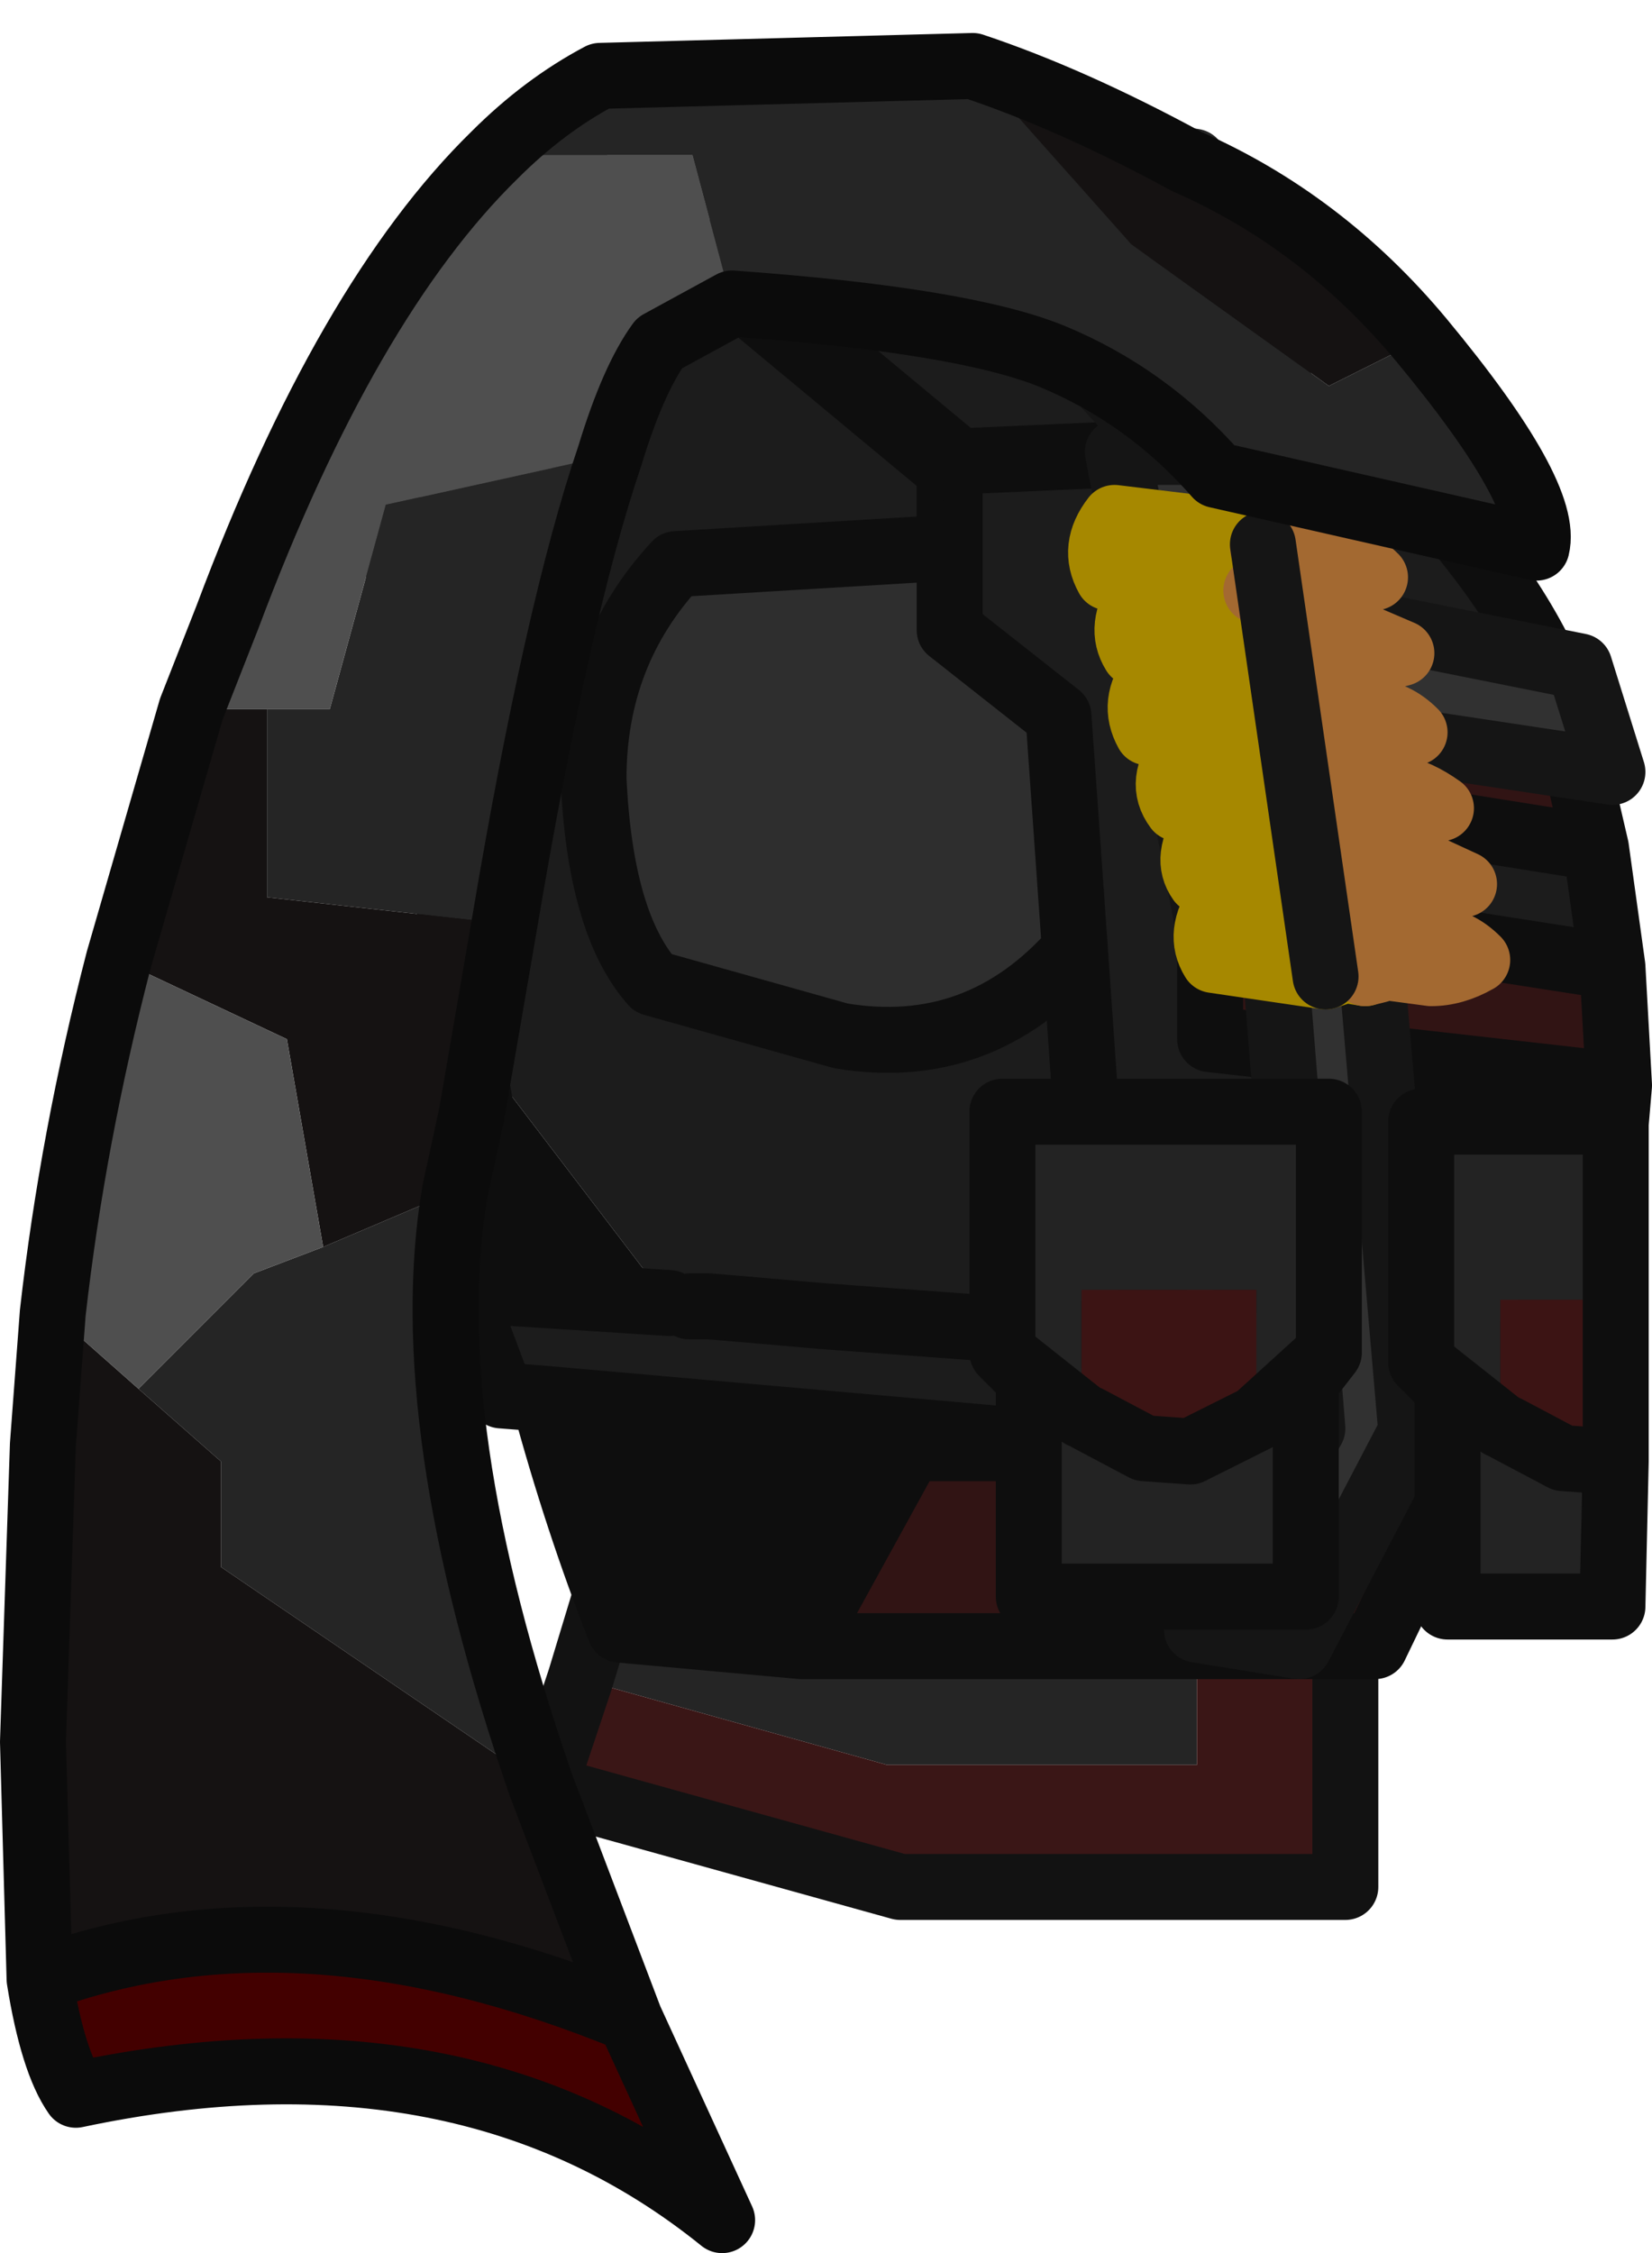 <?xml version="1.0" encoding="UTF-8" standalone="no"?>
<svg xmlns:ffdec="https://www.free-decompiler.com/flash" xmlns:xlink="http://www.w3.org/1999/xlink" ffdec:objectType="shape" height="34.15px" width="25.05px" xmlns="http://www.w3.org/2000/svg">
  <g transform="matrix(1.0, 0.0, 0.0, 1.0, 2.2, 1.2)">
    <path d="M12.4 0.75 L11.2 4.45 5.7 2.55 7.05 0.0 12.4 0.75" fill="#696969" fill-rule="evenodd" stroke="none"/>
    <path d="M12.4 0.75 L15.9 1.25 15.2 3.2 11.2 4.45 12.4 0.75" fill="#313131" fill-rule="evenodd" stroke="none"/>
    <path d="M6.6 24.25 L7.1 22.6 15.95 22.6 15.95 25.55 11.25 25.55 6.6 24.25" fill="#252525" fill-rule="evenodd" stroke="none"/>
    <path d="M6.6 24.25 L11.25 25.55 15.95 25.55 15.95 22.6 18.2 22.6 18.2 27.4 11.45 27.4 6.05 25.9 6.6 24.25" fill="#3a1616" fill-rule="evenodd" stroke="none"/>
    <path d="M11.2 4.45 L15.2 3.2 15.9 1.25 12.4 0.75 11.2 4.45 5.7 2.55 7.05 0.0 12.4 0.75" fill="none" stroke="#252525" stroke-linecap="round" stroke-linejoin="round" stroke-width="1.0"/>
    <path d="M15.95 22.6 L7.1 22.6 6.6 24.25 6.05 25.9 11.45 27.4 18.2 27.4 18.2 22.6 15.95 22.6 Z" fill="none" stroke="#121212" stroke-linecap="round" stroke-linejoin="round" stroke-width="1.0"/>
    <path d="M12.2 7.1 L12.2 8.35 13.85 9.65 14.1 13.2 Q12.65 14.85 10.55 14.5 L7.7 13.7 Q6.9 12.8 6.8 10.6 6.8 8.7 8.05 7.35 L12.2 7.1" fill="#2e2e2e" fill-rule="evenodd" stroke="none"/>
    <path d="M8.95 3.1 Q11.5 4.2 12.2 5.8 L8.95 3.1" fill="#202020" fill-rule="evenodd" stroke="none"/>
    <path d="M4.9 14.45 L3.3 3.9 5.05 2.55 5.7 2.55 6.4 7.55 4.7 10.85 4.65 10.85 4.35 10.85 4.95 13.05 4.9 14.45" fill="#3f3f3f" fill-rule="evenodd" stroke="none"/>
    <path d="M21.5 9.5 L22.0 11.65 16.05 10.7 15.5 8.65 21.5 9.5 M22.25 13.45 L22.35 15.25 16.15 14.55 16.15 12.5 22.25 13.45 M20.2 19.9 L20.0 20.95 18.65 23.75 9.95 23.75 11.6 20.75 14.55 20.75 15.05 19.1 15.55 17.45 20.2 19.9" fill="#311414" fill-rule="evenodd" stroke="none"/>
    <path d="M22.0 11.65 L22.25 13.45 16.15 12.5 16.15 14.55 22.35 15.25 22.2 17.0 Q21.65 18.6 20.2 19.9 L15.55 17.45 14.35 16.8 14.1 13.2 14.35 16.8 15.55 17.45 15.05 19.1 14.55 20.75 6.05 20.0 5.4 19.95 4.8 18.35 5.6 18.4 7.95 18.55 4.9 14.55 4.9 14.45 4.95 13.05 5.0 11.85 4.35 10.85 4.65 10.85 4.7 10.85 6.4 7.55 5.7 2.55 7.6 2.55 15.2 3.2 Q17.5 4.35 17.8 5.85 L19.15 6.0 Q20.9 7.8 21.5 9.5 L15.5 8.65 16.05 10.7 22.0 11.65 M12.2 7.1 L12.2 5.8 14.45 5.7 17.8 5.85 14.45 5.7 12.2 5.8 12.2 7.1 8.05 7.35 Q6.8 8.7 6.8 10.6 6.9 12.8 7.7 13.7 L10.55 14.5 Q12.65 14.85 14.1 13.2 L13.85 9.65 12.2 8.35 12.2 7.1 M8.25 18.6 L8.55 18.6 9.15 18.65 10.3 18.75 15.05 19.1 10.3 18.75 9.15 18.65 8.55 18.6 8.25 18.6 M12.2 5.8 Q11.5 4.2 8.95 3.1 L12.2 5.8" fill="#1c1c1c" fill-rule="evenodd" stroke="none"/>
    <path d="M9.95 23.75 L7.2 23.5 Q6.55 21.85 6.05 20.0 L14.55 20.75 11.6 20.75 9.95 23.75 M5.6 18.4 L4.9 14.55 7.95 18.55 5.6 18.4" fill="#0e0e0e" fill-rule="evenodd" stroke="none"/>
    <path d="M21.5 9.5 L22.0 11.65 22.25 13.45 22.35 15.25 22.2 17.0 Q21.65 18.6 20.2 19.9 L20.0 20.95 18.65 23.75 9.95 23.75 7.2 23.5 Q6.55 21.85 6.05 20.0 L5.4 19.95 4.8 18.35 5.6 18.4 4.9 14.55 M4.9 14.45 L3.3 3.9 5.05 2.55 5.7 2.55 7.6 2.55 15.2 3.2 Q17.5 4.35 17.8 5.85 L19.15 6.0 Q20.9 7.8 21.5 9.5 L15.5 8.65 16.05 10.7 22.0 11.65 M17.8 5.85 L14.45 5.7 12.2 5.8 12.2 7.1 12.2 8.35 13.85 9.65 14.1 13.2 14.35 16.8 15.55 17.45 20.2 19.9 M12.2 7.1 L8.05 7.35 Q6.8 8.7 6.8 10.6 6.9 12.8 7.7 13.7 L10.55 14.5 Q12.65 14.85 14.1 13.2 M7.95 18.55 L5.6 18.4 M15.05 19.1 L10.3 18.75 9.15 18.65 8.55 18.6 8.25 18.6 M22.35 15.25 L16.15 14.55 16.15 12.5 22.25 13.45 M14.55 20.75 L11.6 20.75 9.95 23.75 M15.55 17.45 L15.05 19.1 14.55 20.75 6.05 20.0" fill="none" stroke="#0e0e0e" stroke-linecap="round" stroke-linejoin="round" stroke-width="1.0"/>
    <path d="M12.2 5.8 L8.95 3.1" fill="none" stroke="#0e0e0e" stroke-linecap="round" stroke-linejoin="round" stroke-width="1.2"/>
    <path d="M18.25 8.2 L21.75 8.9 22.25 10.5 18.6 9.95 19.2 12.95 18.55 12.95 19.2 20.5 17.5 23.75 15.95 23.5 17.7 20.45 17.1 12.95 16.15 13.0 14.75 5.65 15.5 5.65 13.0 2.95 15.2 3.2 17.6 5.65 17.8 5.85 18.25 8.2 18.6 9.95 18.25 8.2 M18.55 12.95 L17.1 12.95 18.55 12.95 M15.5 5.65 L17.6 5.65 15.5 5.65" fill="#313131" fill-rule="evenodd" stroke="none"/>
    <path d="M18.25 8.2 L21.75 8.9 22.25 10.5 18.6 9.95 19.2 12.95 18.55 12.95 19.2 20.5 17.5 23.75 15.95 23.5 17.7 20.45 17.1 12.95 16.15 13.0 14.75 5.65 15.5 5.65 13.0 2.95 15.2 3.2 17.6 5.65 17.8 5.85 18.25 8.2 18.6 9.95 M17.6 5.65 L15.5 5.65 M17.1 12.95 L18.55 12.95" fill="none" stroke="#151515" stroke-linecap="round" stroke-linejoin="round" stroke-width="1.0"/>
    <path d="M16.55 7.7 L16.3 7.8 14.6 7.55 Q14.35 7.1 14.7 6.65 L16.35 6.85 16.65 7.0 16.55 7.7 16.65 7.0 16.95 7.05 16.95 7.1 17.15 7.1 17.2 7.15 17.15 7.2 17.05 7.15 17.0 7.55 17.15 7.65 17.05 7.7 16.85 7.75 16.55 7.7 M16.95 8.85 L16.65 8.95 15.0 8.7 Q14.75 8.3 15.1 7.8 L16.75 8.0 17.0 8.15 16.95 8.85 17.0 8.15 17.3 8.2 17.3 8.25 17.5 8.25 17.55 8.3 17.5 8.35 17.4 8.35 17.35 8.75 17.5 8.8 17.45 8.85 17.25 8.9 16.95 8.85 M17.15 10.0 L16.9 10.15 15.2 9.9 Q14.95 9.45 15.3 9.0 L16.95 9.2 17.25 9.3 17.15 10.0 17.25 9.3 17.55 9.4 17.55 9.45 17.75 9.45 17.8 9.5 17.7 9.55 17.6 9.5 17.6 9.9 17.7 10.0 17.65 10.05 17.45 10.1 17.15 10.0 M17.6 11.2 L17.3 11.3 15.65 11.05 Q15.35 10.65 15.75 10.15 L17.4 10.35 17.65 10.5 17.6 11.2 17.65 10.5 17.95 10.55 17.95 10.6 18.15 10.6 18.2 10.65 18.15 10.7 18.05 10.7 18.0 11.1 18.15 11.15 18.1 11.2 17.9 11.25 17.6 11.2 M17.95 12.3 L17.7 12.4 16.0 12.15 Q15.75 11.8 16.1 11.3 L17.75 11.5 18.05 11.65 17.95 12.3 18.05 11.65 18.35 11.75 18.35 11.8 18.55 11.75 18.6 11.8 18.55 11.85 18.45 11.85 18.4 12.25 18.55 12.3 18.45 12.3 18.25 12.4 17.95 12.3 M18.8 12.95 L18.75 13.0 18.65 13.0 18.6 13.4 18.75 13.45 18.7 13.5 18.5 13.55 18.2 13.5 17.9 13.6 16.2 13.35 Q15.95 12.95 16.3 12.45 L17.95 12.65 18.25 12.8 18.55 12.85 18.55 12.9 18.75 12.9 18.8 12.95 M18.2 13.5 L18.25 12.8 18.2 13.5" fill="#bba400" fill-rule="evenodd" stroke="none"/>
    <path d="M17.2 7.15 L18.0 7.25 Q18.35 7.25 18.65 7.55 L17.95 7.75 17.15 7.65 17.0 7.55 17.05 7.15 17.15 7.2 17.2 7.15 M17.55 8.3 L18.35 8.4 19.05 8.7 18.3 8.9 17.5 8.8 17.35 8.75 17.4 8.35 17.5 8.35 17.55 8.3 M17.8 9.5 L18.6 9.6 Q18.95 9.6 19.25 9.9 L18.5 10.1 17.7 10.0 17.6 9.9 17.6 9.5 17.7 9.55 17.8 9.5 M18.2 10.65 L19.0 10.75 Q19.3 10.8 19.65 11.05 L18.95 11.25 18.15 11.15 18.0 11.1 18.05 10.7 18.15 10.7 18.2 10.65 M18.6 11.8 L19.35 11.9 20.0 12.2 19.3 12.4 18.55 12.3 18.4 12.25 18.45 11.85 18.55 11.85 18.6 11.8 M18.8 12.95 L19.55 13.05 Q19.9 13.05 20.2 13.35 19.85 13.55 19.5 13.55 L18.75 13.45 18.6 13.4 18.65 13.0 18.75 13.0 18.8 12.95" fill="#bb8500" fill-rule="evenodd" stroke="none"/>
    <path d="M16.65 7.0 L16.35 6.85 14.7 6.65 Q14.35 7.1 14.6 7.55 L16.3 7.8 16.55 7.7 16.65 7.0 16.95 7.05 16.95 7.1 M16.85 7.75 L16.55 7.7 M17.0 8.15 L16.75 8.0 15.1 7.8 Q14.75 8.3 15.0 8.7 L16.65 8.95 16.95 8.85 17.0 8.15 17.3 8.2 17.3 8.25 M17.25 8.9 L16.95 8.85 M17.25 9.3 L16.95 9.2 15.3 9.0 Q14.95 9.45 15.2 9.9 L16.9 10.15 17.15 10.0 17.25 9.3 17.55 9.4 17.55 9.45 M17.45 10.1 L17.15 10.0 M17.65 10.5 L17.4 10.35 15.75 10.15 Q15.35 10.65 15.65 11.05 L17.3 11.3 17.6 11.2 17.65 10.5 17.95 10.55 17.95 10.6 M17.9 11.25 L17.6 11.2 M18.05 11.65 L17.75 11.5 16.1 11.3 Q15.75 11.8 16.0 12.15 L17.7 12.4 17.95 12.3 18.05 11.65 18.35 11.75 18.35 11.8 M18.25 12.4 L17.95 12.3 M18.5 13.55 L18.2 13.5 17.9 13.6 16.2 13.35 Q15.95 12.95 16.3 12.45 L17.95 12.65 18.25 12.8 18.55 12.85 18.55 12.9 M18.25 12.8 L18.2 13.5" ffdec:has-small-stroke="true" ffdec:original-stroke-width="0.4" fill="none" stroke="#a68800" stroke-linecap="round" stroke-linejoin="round" stroke-width="1.0"/>
    <path d="M16.95 7.1 L17.15 7.1 17.2 7.15 18.0 7.25 Q18.35 7.25 18.65 7.55 L17.95 7.75 17.15 7.65 17.05 7.7 16.85 7.75 M17.3 8.25 L17.5 8.25 17.55 8.3 18.35 8.4 19.05 8.7 18.3 8.9 17.5 8.8 17.45 8.85 17.25 8.9 M17.2 7.15 L17.15 7.2 17.05 7.15 17.0 7.55 17.15 7.65 M17.55 8.3 L17.5 8.35 17.4 8.35 17.35 8.75 17.5 8.8 M17.55 9.45 L17.75 9.45 17.8 9.5 18.6 9.6 Q18.95 9.6 19.25 9.9 L18.5 10.1 17.7 10.0 17.65 10.05 17.45 10.1 M17.8 9.5 L17.7 9.55 17.6 9.5 17.6 9.9 17.7 10.0 M17.95 10.6 L18.15 10.6 18.2 10.65 19.0 10.75 Q19.3 10.8 19.65 11.05 L18.95 11.25 18.15 11.15 18.1 11.2 17.9 11.25 M18.35 11.8 L18.55 11.75 18.6 11.8 19.35 11.9 20.0 12.2 19.3 12.4 18.55 12.3 18.45 12.3 18.25 12.4 M18.2 10.65 L18.15 10.7 18.05 10.7 18.0 11.1 18.15 11.15 M18.6 11.8 L18.55 11.85 18.45 11.85 18.4 12.25 18.55 12.3 M18.75 13.45 L19.5 13.55 Q19.85 13.55 20.2 13.35 19.9 13.05 19.55 13.05 L18.8 12.95 18.75 13.0 18.65 13.0 18.6 13.4 18.75 13.45 18.7 13.5 18.5 13.55 M18.55 12.9 L18.75 12.9 18.8 12.95" ffdec:has-small-stroke="true" ffdec:original-stroke-width="0.4" fill="none" stroke="#a36931" stroke-linecap="round" stroke-linejoin="round" stroke-width="1.0"/>
    <path d="M20.65 20.45 L22.3 20.45 22.3 20.95 22.2 20.95 21.5 20.9 20.65 20.45 M16.85 20.3 L15.85 20.8 15.15 20.75 14.3 20.3 16.85 20.3" fill="#747474" fill-rule="evenodd" stroke="none"/>
    <path d="M22.3 18.5 L20.55 18.5 20.55 20.4 19.35 19.45 20.55 20.4 20.55 20.45 20.65 20.45 21.5 20.9 22.2 20.95 22.3 20.95 22.25 23.15 19.75 23.15 19.75 19.85 19.35 19.45 19.35 15.8 22.3 15.8 22.3 18.5 M13.0 19.3 L14.2 20.25 13.0 19.3 13.0 15.65 17.95 15.65 17.95 19.3 17.6 19.75 17.6 23.0 13.4 23.0 13.4 19.7 13.0 19.3 M16.85 20.3 L17.95 19.3 16.85 20.3 16.85 18.35 14.2 18.35 14.2 20.25 14.2 20.3 14.3 20.3 15.15 20.75 15.85 20.8 16.85 20.3" fill="#232323" fill-rule="evenodd" stroke="none"/>
    <path d="M20.55 20.4 L20.55 18.5 22.3 18.5 22.3 20.45 20.65 20.45 20.55 20.45 20.55 20.4 M14.3 20.3 L14.2 20.3 14.2 20.25 14.2 18.35 16.85 18.35 16.85 20.3 14.3 20.3" fill="#3c1414" fill-rule="evenodd" stroke="none"/>
    <path d="M16.95 7.05 L17.9 13.6" fill="none" stroke="#151515" stroke-linecap="round" stroke-linejoin="round" stroke-width="1.0"/>
    <path d="M22.3 18.5 L22.3 15.8 19.35 15.8 19.35 19.45 20.55 20.4 M22.3 20.45 L22.3 18.5 M19.35 19.45 L19.75 19.85 19.75 23.15 22.25 23.15 22.3 20.95 22.2 20.95 21.5 20.9 20.65 20.45 M22.3 20.95 L22.3 20.45 M14.2 20.25 L13.0 19.3 13.4 19.7 13.4 23.0 17.6 23.0 17.6 19.75 17.95 19.3 16.85 20.3 15.85 20.8 15.15 20.75 14.3 20.3 M13.0 19.3 L13.0 15.65 17.95 15.65 17.95 19.3" fill="none" stroke="#0e0e0e" stroke-linecap="round" stroke-linejoin="round" stroke-width="1.0"/>
    <path d="M7.35 29.4 L8.75 32.45 Q4.85 29.3 -1.05 30.55 -1.4 30.05 -1.6 28.8 2.35 27.35 7.35 29.4" fill="#430000" fill-rule="evenodd" stroke="none"/>
    <path d="M5.3 1.15 Q6.05 0.4 6.9 -0.05 L12.55 -0.2 14.95 2.5 17.95 4.65 19.35 3.95 Q21.3 6.3 21.1 7.1 L16.25 6.0 Q15.2 4.8 13.75 4.2 12.4 3.65 8.9 3.4 L8.3 1.15 5.3 1.15 M1.85 9.55 L2.8 9.55 3.65 6.45 7.05 5.7 Q6.25 8.05 5.45 12.8 L1.85 12.4 1.85 9.55 M4.7 16.85 Q4.1 20.35 6.0 25.85 L1.15 22.55 1.15 20.95 -0.1 19.85 1.65 18.1 2.7 17.7 4.7 16.85" fill="#252525" fill-rule="evenodd" stroke="none"/>
    <path d="M19.35 3.95 L17.95 4.65 14.95 2.5 12.55 -0.2 Q14.05 0.3 15.8 1.25 17.85 2.15 19.35 3.95 M0.7 9.55 L1.85 9.55 1.85 12.4 5.45 12.8 4.95 15.7 4.7 16.85 2.7 17.7 2.15 14.55 -0.4 13.35 0.7 9.55 M6.0 25.85 L7.35 29.4 Q2.35 27.35 -1.6 28.8 L-1.7 25.2 -1.55 20.7 -1.4 18.7 -0.1 19.85 1.15 20.95 1.15 22.55 6.0 25.85" fill="#151212" fill-rule="evenodd" stroke="none"/>
    <path d="M5.3 1.15 L8.3 1.15 8.9 3.4 7.8 4.0 Q7.4 4.55 7.05 5.7 L3.65 6.45 2.8 9.55 1.85 9.55 0.7 9.55 1.25 8.15 Q3.05 3.35 5.3 1.15 M-1.4 18.7 Q-1.1 16.05 -0.4 13.35 L2.15 14.55 2.7 17.7 1.65 18.1 -0.1 19.85 -1.4 18.7" fill="#4f4f4f" fill-rule="evenodd" stroke="none"/>
    <path d="M12.55 -0.2 L6.9 -0.05 Q6.05 0.4 5.3 1.15 3.05 3.35 1.25 8.15 L0.7 9.55 -0.4 13.35 Q-1.1 16.05 -1.4 18.7 L-1.55 20.7 -1.7 25.2 -1.6 28.8 Q2.35 27.35 7.35 29.4 L8.75 32.45 Q4.85 29.3 -1.05 30.55 -1.4 30.05 -1.6 28.8 M8.9 3.4 Q12.4 3.65 13.75 4.2 15.2 4.8 16.25 6.0 L21.1 7.1 Q21.3 6.3 19.35 3.95 17.85 2.15 15.8 1.25 14.05 0.3 12.55 -0.2 M7.05 5.7 Q7.4 4.55 7.8 4.0 L8.9 3.4 M7.05 5.7 Q6.25 8.05 5.45 12.8 L4.95 15.7 4.7 16.85 Q4.1 20.35 6.0 25.85 L7.35 29.4" fill="none" stroke="#0b0b0b" stroke-linecap="round" stroke-linejoin="round" stroke-width="1.0"/>
  </g>
</svg>
